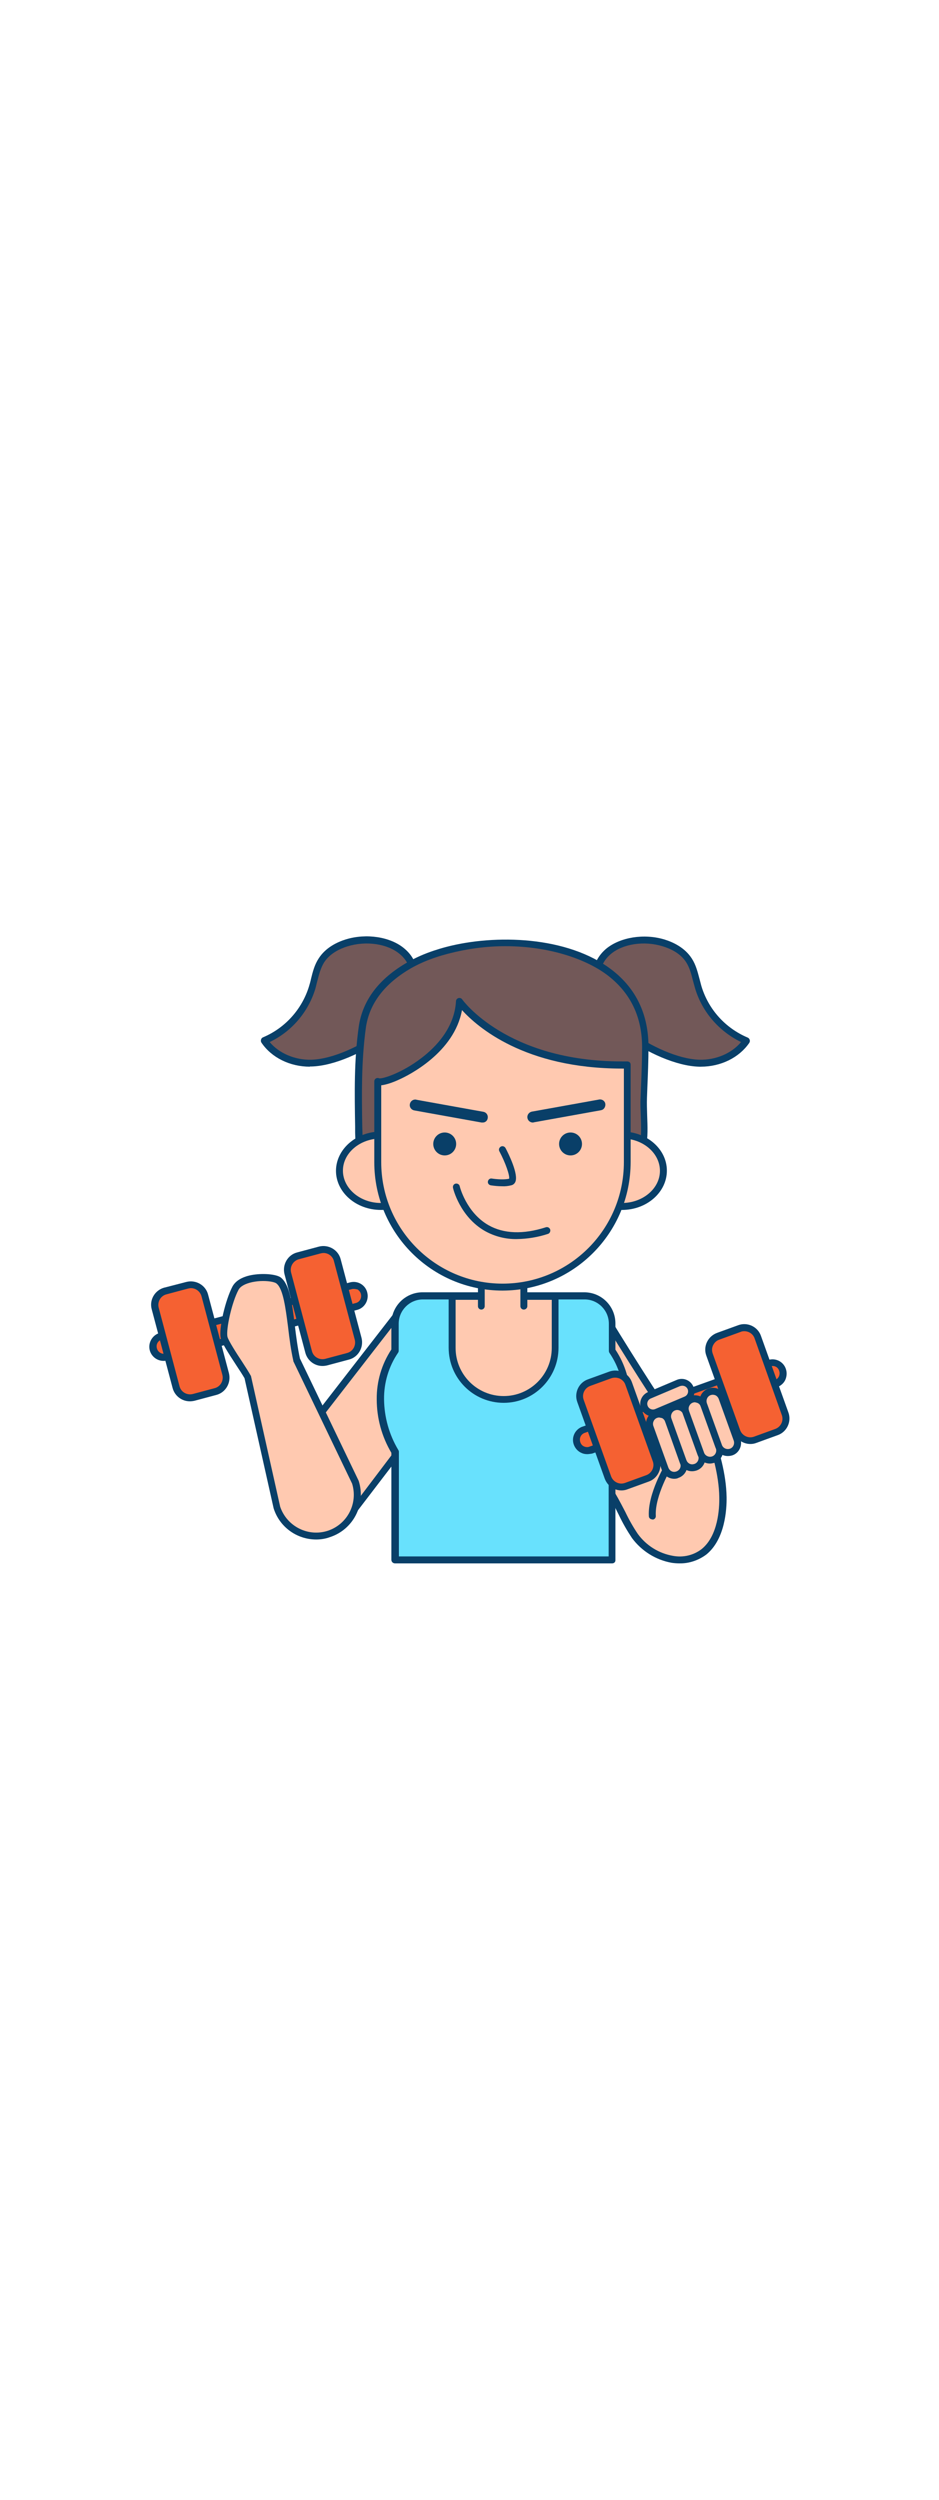 <svg version="1.1" id="Layer_1" xmlns="http://www.w3.org/2000/svg" xmlns:xlink="http://www.w3.org/1999/xlink" x="0px" y="0px" viewBox="0 0 500 500" style="width: 188px;" xml:space="preserve" data-imageid="fitness-46" imageName="Fitness" class="illustrations_image">
<style type="text/css">
	.st0_fitness-46{fill:#FFC9B0;}
	.st1_fitness-46{fill:#093F68;}
	.st2_fitness-46{fill:#725858;}
	.st3_fitness-46{fill:#68E1FD;}
	.st4_fitness-46{fill:#F56132;}
</style>
<g id="character_fitness-46">
	<path class="st0_fitness-46" d="M322.9,286.8c0,0,37.2,60.8,40.1,60.3l11.6-2.1c1-0.5,2.2,0,2.7,1c0.1,0.2,0.1,0.4,0.2,0.6&#10;&#9;&#9;c3.8,11.3,7.3,23,7.5,35c0.1,9.8-2,22.5-10.1,29c-4.6,3.7-10.9,4.9-16.7,4c-8-1.4-15.2-5.9-20-12.5c-3.5-5-6-10.7-8.9-16.1&#10;&#9;&#9;c-2.5-4.6-5.2-9.2-8-13.6c-2.4-3.7-6.2-7.7-7.4-12c-2.5-8.8-3.3-18.1-5.9-27c-1.7-5.7-4.4-7.9-2.6-13.8&#10;&#9;&#9;C309.9,305.1,322.9,286.8,322.9,286.8z"/>
	<path class="st1_fitness-46" d="M361.8,416.7c-1.4,0-2.7-0.1-4.1-0.3c-8.5-1.5-16.1-6.3-21.2-13.2c-2.6-3.9-4.9-7.9-6.9-12.1&#10;&#9;&#9;c-0.7-1.4-1.4-2.8-2.1-4.2c-2.2-4.1-4.7-8.4-7.9-13.5c-0.7-1.1-1.5-2.2-2.4-3.4c-2.1-2.9-4.3-5.8-5.3-9.1c-1.3-4.4-2.1-9-2.9-13.4&#10;&#9;&#9;c-0.8-4.6-1.8-9.1-3-13.5c-0.4-1.4-0.9-2.7-1.5-4.1c-1.3-3.1-2.5-6-1-10.8c4.7-14.7,17.4-32.7,18-33.4c0.4-0.5,1-0.8,1.6-0.7&#10;&#9;&#9;c0.6,0,1.2,0.3,1.5,0.9c13,21.3,34.6,55.4,38.8,59.4l10.9-2c1.2-0.3,2.4-0.1,3.5,0.5c0.7,0.6,1.2,1.4,1.5,2.2&#10;&#9;&#9;c3.6,10.6,7.4,22.9,7.6,35.5c0.1,6.5-0.8,22.4-10.8,30.5C371.9,415.1,366.9,416.8,361.8,416.7z M322.8,290.2&#10;&#9;&#9;c-3.6,5.4-12.3,18.9-15.9,30.1c-1.1,3.5-0.4,5.3,0.9,8.2c0.6,1.5,1.2,2.9,1.7,4.5c1.3,4.6,2.3,9.2,3.1,13.9&#10;&#9;&#9;c0.8,4.3,1.6,8.8,2.9,13.1c0.8,2.6,2.8,5.3,4.7,7.9c0.9,1.2,1.8,2.4,2.5,3.6c3.3,5.1,5.9,9.5,8.1,13.7c0.7,1.4,1.5,2.8,2.2,4.2&#10;&#9;&#9;c1.9,4,4.1,7.9,6.6,11.6c4.5,6.2,11.2,10.4,18.8,11.7c5.4,1,10.9-0.3,15.2-3.6c8.8-7.1,9.5-21.6,9.4-27.6&#10;&#9;&#9;c-0.2-12.1-3.9-24.1-7.4-34.4c0-0.1-0.1-0.3-0.1-0.4l-0.6,0.1l-11.6,2.1C361.8,349.2,359.3,349.6,322.8,290.2L322.8,290.2z&#10;&#9;&#9; M363.6,345.4L363.6,345.4z"/>
	<path class="st1_fitness-46" d="M347.3,393.3c-1,0-1.8-0.8-1.8-1.7c-0.7-11.9,8.6-27.4,9-28c0.6-0.8,1.7-1,2.6-0.5c0.8,0.5,1,1.5,0.6,2.4&#10;&#9;&#9;c-0.1,0.1-9.1,15.2-8.5,25.9c0.1,1-0.6,1.9-1.6,2c0,0,0,0-0.1,0L347.3,393.3z"/>
	<path class="st2_fitness-46" d="M214.3,91.3c-7.4-6.3-19.8-7.6-29.7-4.6c-5.3,1.6-10.4,4.6-13.4,9.3c-2.8,4.3-3.5,9.6-5,14.6&#10;&#9;&#9;c-4,12.7-13.3,23-25.5,28.1c5.4,8,15.4,12.2,25,11.9c12.1-0.3,27.5-7.8,37.2-14.8c9.3-6.7,16.7-16.8,17.7-28.3&#10;&#9;&#9;C221.3,100.4,218.7,95,214.3,91.3z"/>
	<path class="st1_fitness-46" d="M165,152.5c-10.6,0-20.4-4.8-25.8-12.8c-0.3-0.5-0.4-1-0.2-1.6c0.1-0.5,0.5-1,1-1.2&#10;&#9;&#9;c11.7-4.9,20.7-14.8,24.5-27c0.4-1.3,0.8-2.7,1.1-4.1c0.9-3.7,1.9-7.6,4.1-10.9c3.7-5.8,9.9-8.7,14.4-10.1c11-3.4,24-1.4,31.4,5&#10;&#9;&#9;l0,0c5.2,4.4,7.6,10.6,6.9,17.9c-1,11-7.7,21.8-18.4,29.6c-10.1,7.3-25.8,14.8-38.2,15.1H165z M143.6,139.4c5,6,13.5,9.6,22.1,9.4&#10;&#9;&#9;c11.6-0.3,26.5-7.5,36.1-14.5c9.9-7.2,16.1-17,16.9-26.9c0.6-6.1-1.4-11.1-5.7-14.7l0,0c-6.5-5.6-18-7.3-28-4.2&#10;&#9;&#9;c-3.9,1.2-9.3,3.7-12.4,8.5c-1.8,2.9-2.7,6.3-3.6,9.8c-0.4,1.4-0.7,2.9-1.1,4.3C164.1,123.5,155.3,133.8,143.6,139.4L143.6,139.4z"/>
	<path class="st2_fitness-46" d="M323.9,91.3c7.4-6.3,19.8-7.6,29.7-4.6c5.3,1.6,10.4,4.6,13.4,9.3c2.8,4.3,3.5,9.6,5,14.6&#10;&#9;&#9;c4,12.7,13.3,23,25.5,28.1c-5.4,8-15.4,12.2-25,11.9c-12.1-0.3-27.5-7.8-37.1-14.8c-9.3-6.7-16.7-16.8-17.7-28.3&#10;&#9;&#9;C316.9,100.4,319.5,95,323.9,91.3z"/>
	<path class="st1_fitness-46" d="M373.2,152.5h-0.9c-12.4-0.3-28.1-7.8-38.2-15.1c-10.8-7.8-17.5-18.6-18.5-29.6c-0.6-7.3,1.8-13.4,7-17.9l0,0&#10;&#9;&#9;c7.5-6.3,20.4-8.4,31.4-5c4.5,1.4,10.7,4.3,14.4,10.1c2.2,3.4,3.1,7.2,4.1,10.9c0.4,1.4,0.7,2.8,1.1,4.1c3.8,12.2,12.7,22,24.5,27&#10;&#9;&#9;c0.5,0.2,0.9,0.6,1.1,1.2c0.2,0.5,0.1,1.1-0.2,1.6C393.6,147.7,383.8,152.5,373.2,152.5z M325.1,92.7c-4.3,3.7-6.2,8.6-5.7,14.7&#10;&#9;&#9;c0.9,9.9,7.1,19.8,17,26.9c9.6,7,24.5,14.2,36.1,14.5c8.7,0.2,17.1-3.4,22.1-9.4c-11.7-5.7-20.6-15.9-24.4-28.3&#10;&#9;&#9;c-0.4-1.4-0.8-2.8-1.2-4.3c-0.9-3.6-1.8-7-3.6-9.8c-3.1-4.9-8.5-7.3-12.4-8.5C343.1,85.4,331.6,87.1,325.1,92.7L325.1,92.7z"/>
	<polygon class="st0_fitness-46" points="210.8,285.4 151.4,361.9 179.9,399.9 230.1,333.7 &#9;"/>
	<path class="st1_fitness-46" d="M179.9,400.7c-0.6,0-1.1,0.7-1.5,0.3l-28.5-38c-0.5-0.7-0.5-1.6,0-2.2l59.4-76.5c0.6-0.8,1.8-0.9,2.6-0.3&#10;&#9;&#9;c0.3,0.2,0.5,0.5,0.6,0.8l19.3,48.3c0.2,0.6,0.1,1.3-0.2,1.8l-48.3,63.1C182.2,398.9,181.1,399.9,179.9,400.7z M153.7,361.9&#10;&#9;&#9;l26.2,35l48.1-63.5L210.3,289L153.7,361.9z"/>
	<path class="st2_fitness-46" d="M231.6,92.5c-4.7,1.5-9.2,3.5-13.5,5.9c-13.1,7.5-23.1,18.2-25.2,33.2c-2.6,18.8-2.2,36.9-1.9,55.9&#10;&#9;&#9;c0.1,8.9,1,12.5,8.4,18.1c6.3,4.8,14,7.6,21.5,9.9c19.9,6.1,40.5,9.3,61.3,9.5c11.3,0.1,22.7-0.7,33.3-4.6&#10;&#9;&#9;c10.9-4,24.2-13.2,26.8-25.2c1.7-7.9,0.2-18,0.5-26.1c0.3-9,0.8-18.1,0.8-27.1c0-53-65.8-61.8-105.4-51.4&#10;&#9;&#9;C235.9,91.1,233.7,91.8,231.6,92.5z"/>
	<path class="st1_fitness-46" d="M284.1,226.8h-1.9c-21-0.2-41.8-3.4-61.8-9.5c-7.1-2.2-15.3-5.1-22.1-10.2c-8.2-6.2-9-10.5-9.2-19.6v-3.1&#10;&#9;&#9;c-0.3-18-0.6-35.1,1.9-53c2-14.2,10.8-25.8,26.1-34.5c4.4-2.5,9-4.5,13.8-6.1c2.1-0.7,4.4-1.4,6.7-2c25.9-6.8,64.6-5.9,88.2,12.2&#10;&#9;&#9;c13,10,19.5,23.8,19.5,40.9c0,7.3-0.3,14.6-0.6,21.8l-0.2,5.4c-0.1,2.9,0,5.9,0.1,9.2c0.2,5.9,0.5,12-0.7,17.3&#10;&#9;&#9;c-2.8,13-16.8,22.4-28,26.5S293.5,226.8,284.1,226.8z M269.1,88.4c-10.3,0-20.5,1.4-30.5,4c-2.2,0.6-4.4,1.2-6.4,1.9l0,0&#10;&#9;&#9;c-4.6,1.5-9,3.4-13.1,5.7c-14.3,8.2-22.5,18.9-24.3,31.9c-2.4,17.7-2.2,34.6-1.9,52.5l0.1,3.1c0.1,8.3,0.8,11.4,7.7,16.7&#10;&#9;&#9;c6.3,4.8,14.1,7.6,20.9,9.6c19.7,6,40.2,9.2,60.8,9.4c9.2,0.1,21.4-0.4,32.6-4.5c11.1-4.1,23.3-13,25.6-23.8&#10;&#9;&#9;c1-4.9,0.8-10.7,0.6-16.4c-0.1-3.3-0.3-6.5-0.1-9.4l0.2-5.4c0.3-7.1,0.6-14.4,0.6-21.6c0-16-6.1-28.7-18.1-38&#10;&#9;&#9;C312.4,95.3,292.5,88.4,269.1,88.4z M231.6,92.5L231.6,92.5z"/>
	<path class="st3_fitness-46 targetColor" d="M333.8,329.5c-0.1,9.9-2.8,19.5-7.8,28v57.4H210.3v-57.5c-5.1-8.4-7.8-18.1-7.8-27.9&#10;&#9;&#9;c-0.1-9.2,2.6-18.3,7.8-25.9v-14.4c0-8.2,6.6-14.8,14.8-14.8c0,0,0,0,0,0h86.1c8.2,0,14.8,6.6,14.8,14.7v0v14.4&#10;&#9;&#9;C331.2,311.2,333.9,320.2,333.8,329.5z" style="fill: rgb(104, 225, 253);"/>
	<path class="st1_fitness-46" d="M326,416.7H210.3c-1,0-1.9-0.8-1.9-1.9l0,0v-56.9c-5.1-8.6-7.8-18.4-7.8-28.5c-0.1-9.4,2.6-18.6,7.8-26.5&#10;&#9;&#9;v-13.8c0-9.2,7.5-16.6,16.6-16.6h86.1c9.2,0,16.6,7.4,16.6,16.6V303c5.2,7.8,8,17.1,7.8,26.5c-0.1,10-2.8,19.8-7.8,28.5v56.9&#10;&#9;&#9;C327.8,415.9,327,416.7,326,416.7z M212.2,413h111.9v-55.6c0-0.3,0.1-0.7,0.3-0.9c4.9-8.2,7.5-17.5,7.6-27&#10;&#9;&#9;c0.1-8.9-2.5-17.5-7.5-24.8c-0.2-0.3-0.3-0.7-0.3-1.1v-14.4c0-7.1-5.8-12.9-12.9-12.9h-86.1c-7.1,0-12.9,5.8-12.9,12.9v14.4&#10;&#9;&#9;c0,0.4-0.1,0.7-0.3,1c-5,7.3-7.6,16-7.5,24.8c0.1,9.5,2.7,18.8,7.6,27c0.2,0.3,0.3,0.6,0.3,0.9V413z"/>
	<path class="st0_fitness-46" d="M240.7,274.6h54.9l0,0v29.7c0,13.9-11.3,25.1-25.1,25.1l0,0h-4.6c-13.9,0-25.1-11.3-25.1-25.1l0,0L240.7,274.6&#10;&#9;&#9;L240.7,274.6L240.7,274.6z"/>
	<path class="st1_fitness-46" d="M268.2,331.3c-16.2,0-29.3-13.1-29.3-29.3v-27.4c0-1,0.8-1.8,1.8-1.8h54.9c1,0,1.8,0.8,1.8,1.8v27.4&#10;&#9;&#9;C297.4,318.2,284.3,331.3,268.2,331.3z M242.6,276.5v25.6c0,14.1,11.4,25.6,25.6,25.6c14.1,0,25.6-11.4,25.6-25.6c0,0,0,0,0,0&#10;&#9;&#9;v-25.6L242.6,276.5z"/>
	<polyline class="st0_fitness-46" points="256.3,279.8 256.3,266.8 278.9,266.8 278.9,279.8 &#9;"/>
	<path class="st1_fitness-46" d="M278.9,281.7c-1,0-1.8-0.8-1.8-1.8v-11.2h-19v11.2c0,1-0.8,1.8-1.8,1.8c-1,0-1.8-0.8-1.8-1.8v-13&#10;&#9;&#9;c0-1,0.8-1.8,1.8-1.8h22.7c1,0,1.8,0.8,1.8,1.8v13C280.8,280.8,280,281.7,278.9,281.7L278.9,281.7z"/>
	<ellipse class="st0_fitness-46" cx="202.8" cy="207.9" rx="22" ry="19"/>
	<path class="st1_fitness-46" d="M202.8,228.7c-13.2,0-23.9-9.4-23.9-20.8s10.7-20.9,23.9-20.9s23.9,9.3,23.9,20.8S216,228.7,202.8,228.7z&#10;&#9;&#9; M202.8,190.7c-11.1,0-20.2,7.7-20.2,17.1s9.1,17.2,20.2,17.2s20.2-7.7,20.2-17.1S213.9,190.7,202.8,190.7L202.8,190.7z"/>
	<ellipse class="st0_fitness-46" cx="331.2" cy="207.9" rx="22" ry="19"/>
	<path class="st1_fitness-46" d="M331.2,228.7c-13.2,0-23.9-9.4-23.9-20.8s10.7-20.9,23.9-20.9s23.9,9.3,23.9,20.8S344.4,228.7,331.2,228.7z&#10;&#9;&#9; M331.2,190.7c-11.1,0-20.2,7.7-20.2,17.1s9.1,17.2,20.2,17.2s20.2-7.7,20.2-17.1S342.4,190.7,331.2,190.7L331.2,190.7z"/>
	<path class="st0_fitness-46" d="M244.7,117.9c-1.7,29.3-40.6,44.8-43.5,42.4v43c0,36.7,29.8,66.5,66.5,66.4c36.7,0,66.4-29.8,66.4-66.4v-51.7&#10;&#9;&#9;C268.8,152.6,244.7,117.9,244.7,117.9z"/>
	<path class="st1_fitness-46" d="M267.6,271.6c-37.7,0-68.3-30.6-68.3-68.3v-43c0-1,0.8-1.8,1.8-1.8c0.3,0,0.6,0.1,0.9,0.2&#10;&#9;&#9;c1.9,0.3,12.1-2.9,22.4-10.8c7.9-6,17.6-16.2,18.4-30.2c0-0.8,0.6-1.5,1.3-1.7c0.8-0.2,1.6,0.1,2,0.7c0.2,0.3,23.7,33,85.1,33h2.8&#10;&#9;&#9;c0.5,0,1,0.2,1.3,0.5c0.4,0.3,0.5,0.8,0.5,1.3v51.7C335.8,241,305.3,271.5,267.6,271.6z M203,162.4v40.9c0,35.7,29,64.6,64.6,64.6&#10;&#9;&#9;c35.7,0,64.6-28.9,64.6-64.6v-49.8h-1c-52,0-77.2-22.3-85.2-31.1c-4.1,22.6-28.4,34.7-33.6,37C209.4,160.8,205.7,162.1,203,162.4z&#10;&#9;&#9; M202.3,158.9L202.3,158.9z"/>
	<circle class="st1_fitness-46" cx="236.8" cy="193.6" r="6.1"/>
	<path class="st1_fitness-46" d="M267.3,216.1c-2,0-4-0.2-6-0.5c-1-0.2-1.7-1.1-1.5-2.1c0.2-1,1.1-1.7,2.1-1.5c0,0,0,0,0,0&#10;&#9;&#9;c0.1,0,5.4,0.9,9.2,0.1c0.4-1.7-1.9-8.4-5.2-14.6c-0.5-0.9-0.1-2,0.8-2.5c0.9-0.5,2-0.1,2.5,0.8c1.7,3.2,7,14,5.2,18&#10;&#9;&#9;c-0.4,0.9-1.2,1.6-2.2,1.8C270.6,216,269,216.2,267.3,216.1z"/>
	<path class="st1_fitness-46" d="M256.9,182.2c-0.2,0-0.3,0-0.5,0l-35.6-6.4c-1.6-0.2-2.8-1.6-2.6-3.2c0.2-1.6,1.6-2.8,3.2-2.6&#10;&#9;&#9;c0.1,0,0.3,0,0.4,0.1l35.6,6.4c1.6,0.3,2.6,1.8,2.3,3.4C259.5,181.3,258.3,182.3,256.9,182.2L256.9,182.2z"/>
	<circle class="st1_fitness-46" cx="303.8" cy="193.6" r="6.1"/>
	<path class="st1_fitness-46" d="M283.7,182.2c-1.6,0-2.9-1.3-2.9-2.9c0-1.4,1-2.6,2.4-2.9l35.6-6.4c1.6-0.4,3.2,0.6,3.5,2.1s-0.6,3.2-2.1,3.5&#10;&#9;&#9;c-0.1,0-0.3,0.1-0.4,0.1l-35.6,6.4C284.1,182.2,283.9,182.2,283.7,182.2z"/>
	<path class="st4_fitness-46" d="M83.1,296.5l106.4-28.2c1.6-0.4,3.3,0.5,3.8,2.2l1.4,5.2c0.4,1.6-0.5,3.3-2.2,3.8L86.1,307.6&#10;&#9;&#9;c-1.6,0.4-3.3-0.5-3.8-2.2l-1.4-5.2C80.5,298.7,81.5,297,83.1,296.5z"/>
	<path class="st1_fitness-46" d="M87.1,309c-4.2,0-7.6-3.4-7.6-7.5c0-3.4,2.3-6.5,5.6-7.4l101.4-26.9c4.1-1,8.2,1.5,9.1,5.6&#10;&#9;&#9;c0.9,3.9-1.4,7.9-5.2,9L89,308.7C88.4,308.9,87.8,309,87.1,309z M188.4,270.7c-0.3,0-0.7,0-1,0.1L86.1,297.6&#10;&#9;&#9;c-2.1,0.7-3.2,2.8-2.5,4.9c0.6,1.9,2.6,3.1,4.5,2.6l101.4-26.9l0,0c2-0.5,3.2-2.6,2.7-4.7c0,0,0,0,0,0c-0.2-1-0.9-1.9-1.8-2.5&#10;&#9;&#9;C189.8,270.9,189.1,270.7,188.4,270.7L188.4,270.7z"/>
	<path class="st4_fitness-46" d="M84.7,272.7l18.4-4.9c2.2-0.6,4.5,0.7,5.1,2.9l12.9,48.5c0.6,2.2-0.7,4.5-2.9,5.1l-18.4,4.9&#10;&#9;&#9;c-2.2,0.6-4.5-0.7-5.1-2.9l-12.9-48.5C81.2,275.6,82.5,273.3,84.7,272.7z"/>
	<path class="st1_fitness-46" d="M101.1,330.5c-4.3,0-8.1-2.9-9.2-7.1l-11.1-41.8c-1.4-5,1.6-10.2,6.7-11.6c0,0,0,0,0.1,0l11.6-3&#10;&#9;&#9;c5.1-1.3,10.3,1.7,11.6,6.7c0,0,0,0,0,0l11.1,41.8c1.3,5.1-1.7,10.3-6.7,11.6c0,0,0,0,0,0l0,0l-11.6,3.1&#10;&#9;&#9;C102.7,330.4,101.9,330.5,101.1,330.5z M101.7,270.3c-0.5,0-1,0.1-1.5,0.2l-11.6,3.1c-3.1,0.8-4.9,4-4.1,7.1c0,0,0,0,0,0l11.1,41.8&#10;&#9;&#9;c0.8,3.1,4,4.9,7.1,4.1l11.6-3.1c3.1-0.8,4.9-4,4.1-7.1c0,0,0,0,0,0l-11.1-41.8C106.6,272.1,104.3,270.3,101.7,270.3L101.7,270.3z&#10;&#9;&#9; M114.7,325.3L114.7,325.3z"/>
	<path class="st4_fitness-46" d="M156.1,253.9l16.4-4.4c2.8-0.7,5.6,0.9,6.4,3.7l12.5,46.7c0.7,2.8-0.9,5.6-3.7,6.4l-16.4,4.4&#10;&#9;&#9;c-2.8,0.7-5.6-0.9-6.4-3.7l-12.5-46.7C151.7,257.5,153.4,254.7,156.1,253.9z"/>
	<path class="st1_fitness-46" d="M171.7,311.7c-4.3,0-8-2.9-9.1-7l-11.1-41.8c-1.3-5.1,1.7-10.3,6.7-11.6l11.6-3.1c5.1-1.3,10.3,1.7,11.6,6.7&#10;&#9;&#9;l11.1,41.8c1.3,5.1-1.7,10.3-6.7,11.6c0,0,0,0,0,0l-11.6,3.1C173.3,311.6,172.5,311.7,171.7,311.7z M172.3,251.6&#10;&#9;&#9;c-0.5,0-1,0.1-1.5,0.2l-11.6,3.1c-3.1,0.8-5,4-4.2,7.1c0,0,0,0,0,0l11.1,41.8c0.8,3.1,4,4.9,7.1,4.1c0,0,0,0,0,0l11.6-3.1l0,0&#10;&#9;&#9;c3.1-0.8,4.9-4,4.1-7.1c0,0,0,0,0,0l-11.1-41.8C177.2,253.4,174.9,251.6,172.3,251.6L172.3,251.6z"/>
	<path class="st0_fitness-46" d="M189.3,373.5l-11.9-24.8L158,308.4c-3.7-16.4-3.3-37.1-9.6-42.2c-2.8-2.2-19.3-2.9-23,4.1s-7,21.6-6.1,26.1&#10;&#9;&#9;c0.7,3.5,9.8,16.2,12.6,21.2l15.5,69.3c3.8,11.5,16.3,17.8,27.8,13.9C186.5,397,192.8,384.9,189.3,373.5L189.3,373.5z"/>
	<path class="st1_fitness-46" d="M168.4,404c-10.4,0-19.6-6.7-22.7-16.6l-15.5-69.2c-1-1.7-2.6-4.2-4.4-6.9c-4.7-7.2-7.8-12.1-8.3-14.6&#10;&#9;&#9;c-1-5.1,2.5-20.1,6.3-27.3c1.6-2.9,4.9-5,9.8-6c6-1.2,13.6-0.6,16,1.3c4.7,3.8,6,13.9,7.4,25.6c0.7,5.8,1.5,11.8,2.7,17.4&#10;&#9;&#9;l31.2,64.9c0,0.1,0.1,0.2,0.1,0.2c4,12.6-2.9,26-15.5,30C173.3,403.6,170.8,404,168.4,404z M140.1,266.5c-1.9,0-3.9,0.2-5.8,0.6&#10;&#9;&#9;c-3.7,0.8-6.3,2.2-7.3,4.1c-3.6,6.7-6.7,21-5.9,24.9c0.4,1.9,4.8,8.8,7.8,13.3c1.9,2.9,3.6,5.6,4.6,7.4c0.1,0.2,0.2,0.3,0.2,0.5&#10;&#9;&#9;l15.5,69.3c3.6,10.5,15,16.2,25.5,12.7c10.3-3.5,16-14.5,12.8-25l-31.2-64.9c-0.1-0.1-0.1-0.3-0.1-0.4c-1.3-5.8-2.1-11.9-2.8-17.9&#10;&#9;&#9;c-1.3-10-2.6-20.4-6.1-23.2C146.7,267.2,143.8,266.5,140.1,266.5z"/>
	<path class="st1_fitness-46" d="M275.2,244.2c-5.9,0.1-11.8-1.4-17-4.3c-13.3-7.6-16.9-22.4-17-23c-0.2-1,0.4-2,1.4-2.2c1-0.2,2,0.4,2.2,1.4&#10;&#9;&#9;c0,0.1,3.4,13.9,15.3,20.7c8.1,4.6,18.5,5,30.6,1.1c1-0.3,2,0.3,2.3,1.3c0.2,0.9-0.3,1.9-1.1,2.2&#10;&#9;&#9;C286.5,243.2,280.9,244.1,275.2,244.2z"/>
	<path class="st4_fitness-46" d="M415.7,320.1l-103.6,37.2c-1.6,0.6-3.4-0.3-3.9-1.9l-1.8-5c-0.6-1.6,0.3-3.4,1.9-3.9l103.6-37.2&#10;&#9;&#9;c1.6-0.6,3.4,0.3,3.9,1.9l1.8,5C418.2,317.8,417.3,319.5,415.7,320.1z"/>
	<path class="st1_fitness-46" d="M312.7,358.6c-1.1,0-2.2-0.2-3.2-0.7c-1.8-0.8-3.2-2.4-3.9-4.2c-1.5-3.9,0.5-8.2,4.4-9.7c0,0,0.1,0,0.1,0&#10;&#9;&#9;l98.7-35.4c3.9-1.4,8.2,0.6,9.6,4.5c0,0,0,0,0,0c0.7,1.9,0.6,4-0.2,5.9c-0.8,1.8-2.4,3.2-4.2,3.9l-98.7,35.4l0,0&#10;&#9;&#9;C314.4,358.4,313.6,358.6,312.7,358.6z M314.6,356.4L314.6,356.4z M411.3,311.7c-0.4,0-0.9,0.1-1.3,0.2l-98.7,35.4&#10;&#9;&#9;c-2,0.7-3,2.9-2.3,4.9c0.3,1,1,1.9,2,2.3c0.9,0.4,2,0.5,2.9,0.1l98.7-35.4c2-0.7,3-2.9,2.3-4.9c-0.3-1-1-1.9-2-2.3&#10;&#9;&#9;C412.5,311.8,411.9,311.7,411.3,311.7L411.3,311.7z"/>
	<path class="st4_fitness-46" d="M416.8,345.6l-17.9,6.4c-2.2,0.8-4.5-0.3-5.3-2.5l-16.9-47.2c-0.8-2.2,0.3-4.5,2.5-5.3l17.9-6.4&#10;&#9;&#9;c2.2-0.8,4.5,0.3,5.3,2.5l16.9,47.2C420.1,342.5,419,344.8,416.8,345.6z"/>
	<path class="st1_fitness-46" d="M399.6,353.2c-4,0-7.6-2.5-8.9-6.3l-14.6-40.7c-1.8-4.9,0.8-10.3,5.7-12.1c0,0,0,0,0,0l11.3-4.1&#10;&#9;&#9;c4.9-1.8,10.4,0.8,12.1,5.7l14.6,40.7c1.8,4.9-0.8,10.4-5.7,12.1l-11.3,4.1l0,0C401.8,353,400.7,353.2,399.6,353.2z M402.2,350.9&#10;&#9;&#9;L402.2,350.9z M396.3,293.2c-0.7,0-1.4,0.1-2,0.4l-11.3,4.1c-1.5,0.5-2.6,1.6-3.3,3c-0.7,1.4-0.7,3-0.2,4.4l14.6,40.7&#10;&#9;&#9;c1.1,3,4.4,4.6,7.4,3.5l11.3-4.1c3-1.1,4.6-4.4,3.5-7.4L401.8,297C401,294.7,398.8,293.2,396.3,293.2L396.3,293.2z"/>
	<path class="st4_fitness-46" d="M348.1,370.3l-17.9,6.4c-2.2,0.8-4.5-0.3-5.3-2.5L307.9,327c-0.8-2.2,0.3-4.5,2.5-5.3l17.9-6.4&#10;&#9;&#9;c2.2-0.8,4.5,0.3,5.3,2.5l16.9,47.2C351.3,367.2,350.2,369.5,348.1,370.3z"/>
	<path class="st1_fitness-46" d="M330.9,377.9c-1.4,0-2.7-0.3-4-0.9c-2.3-1.1-4-3-4.9-5.4l-14.6-40.7c-1.8-4.9,0.8-10.4,5.7-12.1l11.3-4.1&#10;&#9;&#9;c4.9-1.8,10.4,0.8,12.1,5.7l14.6,40.7c1.8,4.9-0.8,10.4-5.7,12.1l-11.3,4.1C333.1,377.7,332,377.9,330.9,377.9z M327.6,317.9&#10;&#9;&#9;c-0.7,0-1.4,0.1-2,0.3l-11.3,4.1c-3,1.1-4.6,4.4-3.5,7.4c0,0,0,0,0,0l14.6,40.7c1.1,3,4.4,4.6,7.4,3.5c0,0,0,0,0,0l0,0l11.3-4.1&#10;&#9;&#9;c3-1.1,4.6-4.4,3.5-7.4L333,321.7c-0.5-1.5-1.6-2.6-3-3.3C329.2,318.1,328.4,317.9,327.6,317.9L327.6,317.9z"/>
	<path class="st0_fitness-46" d="M347.1,338.4l4.5-1.6c1.5-0.5,3.1,0.2,3.6,1.7l9.6,26.6c0.5,1.5-0.2,3.1-1.7,3.6l-4.5,1.6&#10;&#9;&#9;c-1.5,0.5-3.1-0.2-3.6-1.7l-9.6-26.6C344.9,340.6,345.6,339,347.1,338.4z"/>
	<path class="st1_fitness-46" d="M359,371.7c-3,0-5.6-1.9-6.6-4.7l-8-22.2c-1.3-3.7,0.6-7.7,4.2-9s7.7,0.6,9,4.2l8,22.2c1.3,3.7-0.6,7.7-4.3,9&#10;&#9;&#9;C360.6,371.6,359.8,371.7,359,371.7L359,371.7z M351,339.1c-0.4,0-0.8,0.1-1.1,0.2c-1.7,0.6-2.6,2.6-2,4.3l8,22.2&#10;&#9;&#9;c0.3,0.8,0.9,1.5,1.7,1.9c0.8,0.4,1.7,0.4,2.6,0.1c0.8-0.3,1.5-0.9,1.9-1.7c0.4-0.8,0.4-1.7,0.1-2.6l-8-22.2&#10;&#9;&#9;c-0.3-0.8-0.9-1.5-1.7-1.9C352,339.3,351.6,339.2,351,339.1L351,339.1z"/>
	<path class="st0_fitness-46" d="M356.6,334.4l4.5-1.6c1.5-0.5,3.1,0.2,3.6,1.7l9.6,26.6c0.5,1.5-0.2,3.1-1.7,3.6l-4.5,1.6&#10;&#9;&#9;c-1.5,0.5-3.1-0.2-3.6-1.7l-9.6-26.6C354.3,336.5,355.1,334.9,356.6,334.4z"/>
	<path class="st1_fitness-46" d="M368.5,367.7c-1,0-2.1-0.2-3-0.7c-1.7-0.8-3-2.2-3.6-4l-7.9-22.2c-1.4-3.6,0.5-7.7,4.1-9&#10;&#9;&#9;c1.8-0.7,3.8-0.6,5.5,0.3c1.7,0.8,3,2.2,3.6,4l8,22.2c1.3,3.7-0.6,7.7-4.3,9C370.2,367.5,369.4,367.7,368.5,367.7L368.5,367.7z&#10;&#9;&#9; M360.6,335.1c-0.4,0-0.8,0.1-1.1,0.2c-1.7,0.6-2.6,2.6-2,4.3l8,22.2c0.3,0.8,0.9,1.5,1.7,1.9c0.8,0.4,1.7,0.4,2.6,0.1&#10;&#9;&#9;c1.7-0.6,2.6-2.5,2-4.3c0,0,0,0,0,0l-8-22.2C363.2,336,362,335.1,360.6,335.1z"/>
	<path class="st0_fitness-46" d="M366.1,330.3l4.5-1.6c1.5-0.5,3.1,0.2,3.6,1.7l9.6,26.6c0.5,1.5-0.2,3.1-1.7,3.6l-4.5,1.6&#10;&#9;&#9;c-1.5,0.5-3.1-0.2-3.6-1.7l-9.6-26.6C363.8,332.5,364.6,330.9,366.1,330.3z"/>
	<path class="st1_fitness-46" d="M378,363.6c-3,0-5.6-1.9-6.6-4.7l-8-22.2c-1.3-3.7,0.6-7.7,4.3-9s7.7,0.6,9,4.3l8,22.2c1.3,3.6-0.5,7.7-4.2,9&#10;&#9;&#9;c0,0,0,0-0.1,0l0,0C379.6,363.4,378.8,363.6,378,363.6z M379.7,361.5L379.7,361.5z M370,331c-0.4,0-0.8,0.1-1.1,0.2&#10;&#9;&#9;c-0.8,0.3-1.5,0.9-1.9,1.8c-0.4,0.8-0.4,1.7-0.1,2.6l8,22.2c0.6,1.7,2.6,2.6,4.3,2l0,0c1.7-0.6,2.6-2.5,2-4.3c0,0,0,0,0,0l-8-22.2&#10;&#9;&#9;c-0.3-0.8-0.9-1.5-1.7-1.9C371,331.2,370.5,331.1,370,331L370,331z"/>
	<path class="st0_fitness-46" d="M375.5,326.3l4.5-1.6c1.5-0.5,3.1,0.2,3.6,1.7l9.6,26.6c0.5,1.5-0.2,3.1-1.7,3.6l-4.5,1.6&#10;&#9;&#9;c-1.5,0.5-3.1-0.2-3.6-1.7l-9.6-26.6C373.3,328.4,374.1,326.8,375.5,326.3z"/>
	<path class="st1_fitness-46" d="M387.5,359.6c-3,0-5.6-1.9-6.6-4.7l-8-22.2c-1.3-3.7,0.6-7.7,4.3-9c3.7-1.3,7.7,0.6,9,4.3l8,22.2&#10;&#9;&#9;c1.3,3.6-0.5,7.7-4.1,9C389.2,359.5,388.3,359.6,387.5,359.6L387.5,359.6z M379.5,327c-0.4,0-0.8,0.1-1.1,0.2&#10;&#9;&#9;c-1.7,0.6-2.6,2.5-2,4.3c0,0,0,0,0,0l8,22.2c0.6,1.7,2.5,2.6,4.3,2c1.7-0.6,2.6-2.5,2-4.3l0,0l-8-22.2c-0.3-0.8-0.9-1.5-1.7-1.9&#10;&#9;&#9;C380.5,327.1,380,327,379.5,327z"/>
	<path class="st0_fitness-46" d="M343.7,328.2l19.7-8.4c1.3-0.6,2.9,0.1,3.5,1.4l1.7,4.1c0.6,1.3-0.1,2.9-1.4,3.5l-19.7,8.4&#10;&#9;&#9;c-1.3,0.6-2.9-0.1-3.5-1.4l-1.7-4.1C341.8,330.3,342.4,328.8,343.7,328.2z"/>
	<path class="st1_fitness-46" d="M347.6,338.5c-2.7,0-5.1-1.6-6.2-4.1c-1.4-3.4,0.2-7.3,3.6-8.8l15.6-6.6c3.5-1.3,7.3,0.4,8.7,3.9&#10;&#9;&#9;c1.3,3.3-0.2,7-3.4,8.5l0,0l-15.6,6.6C349.4,338.4,348.6,338.5,347.6,338.5z M363.3,322.2c-0.4,0-0.8,0.1-1.2,0.2l-15.6,6.6&#10;&#9;&#9;c-1.5,0.6-2.3,2.4-1.6,4c0.6,1.5,2.4,2.3,4,1.6l15.6-6.6c1.5-0.6,2.3-2.3,1.7-3.9C365.7,322.9,364.6,322.2,363.3,322.2L363.3,322.2&#10;&#9;&#9;z M365.2,329.7L365.2,329.7z"/>
</g>
</svg>